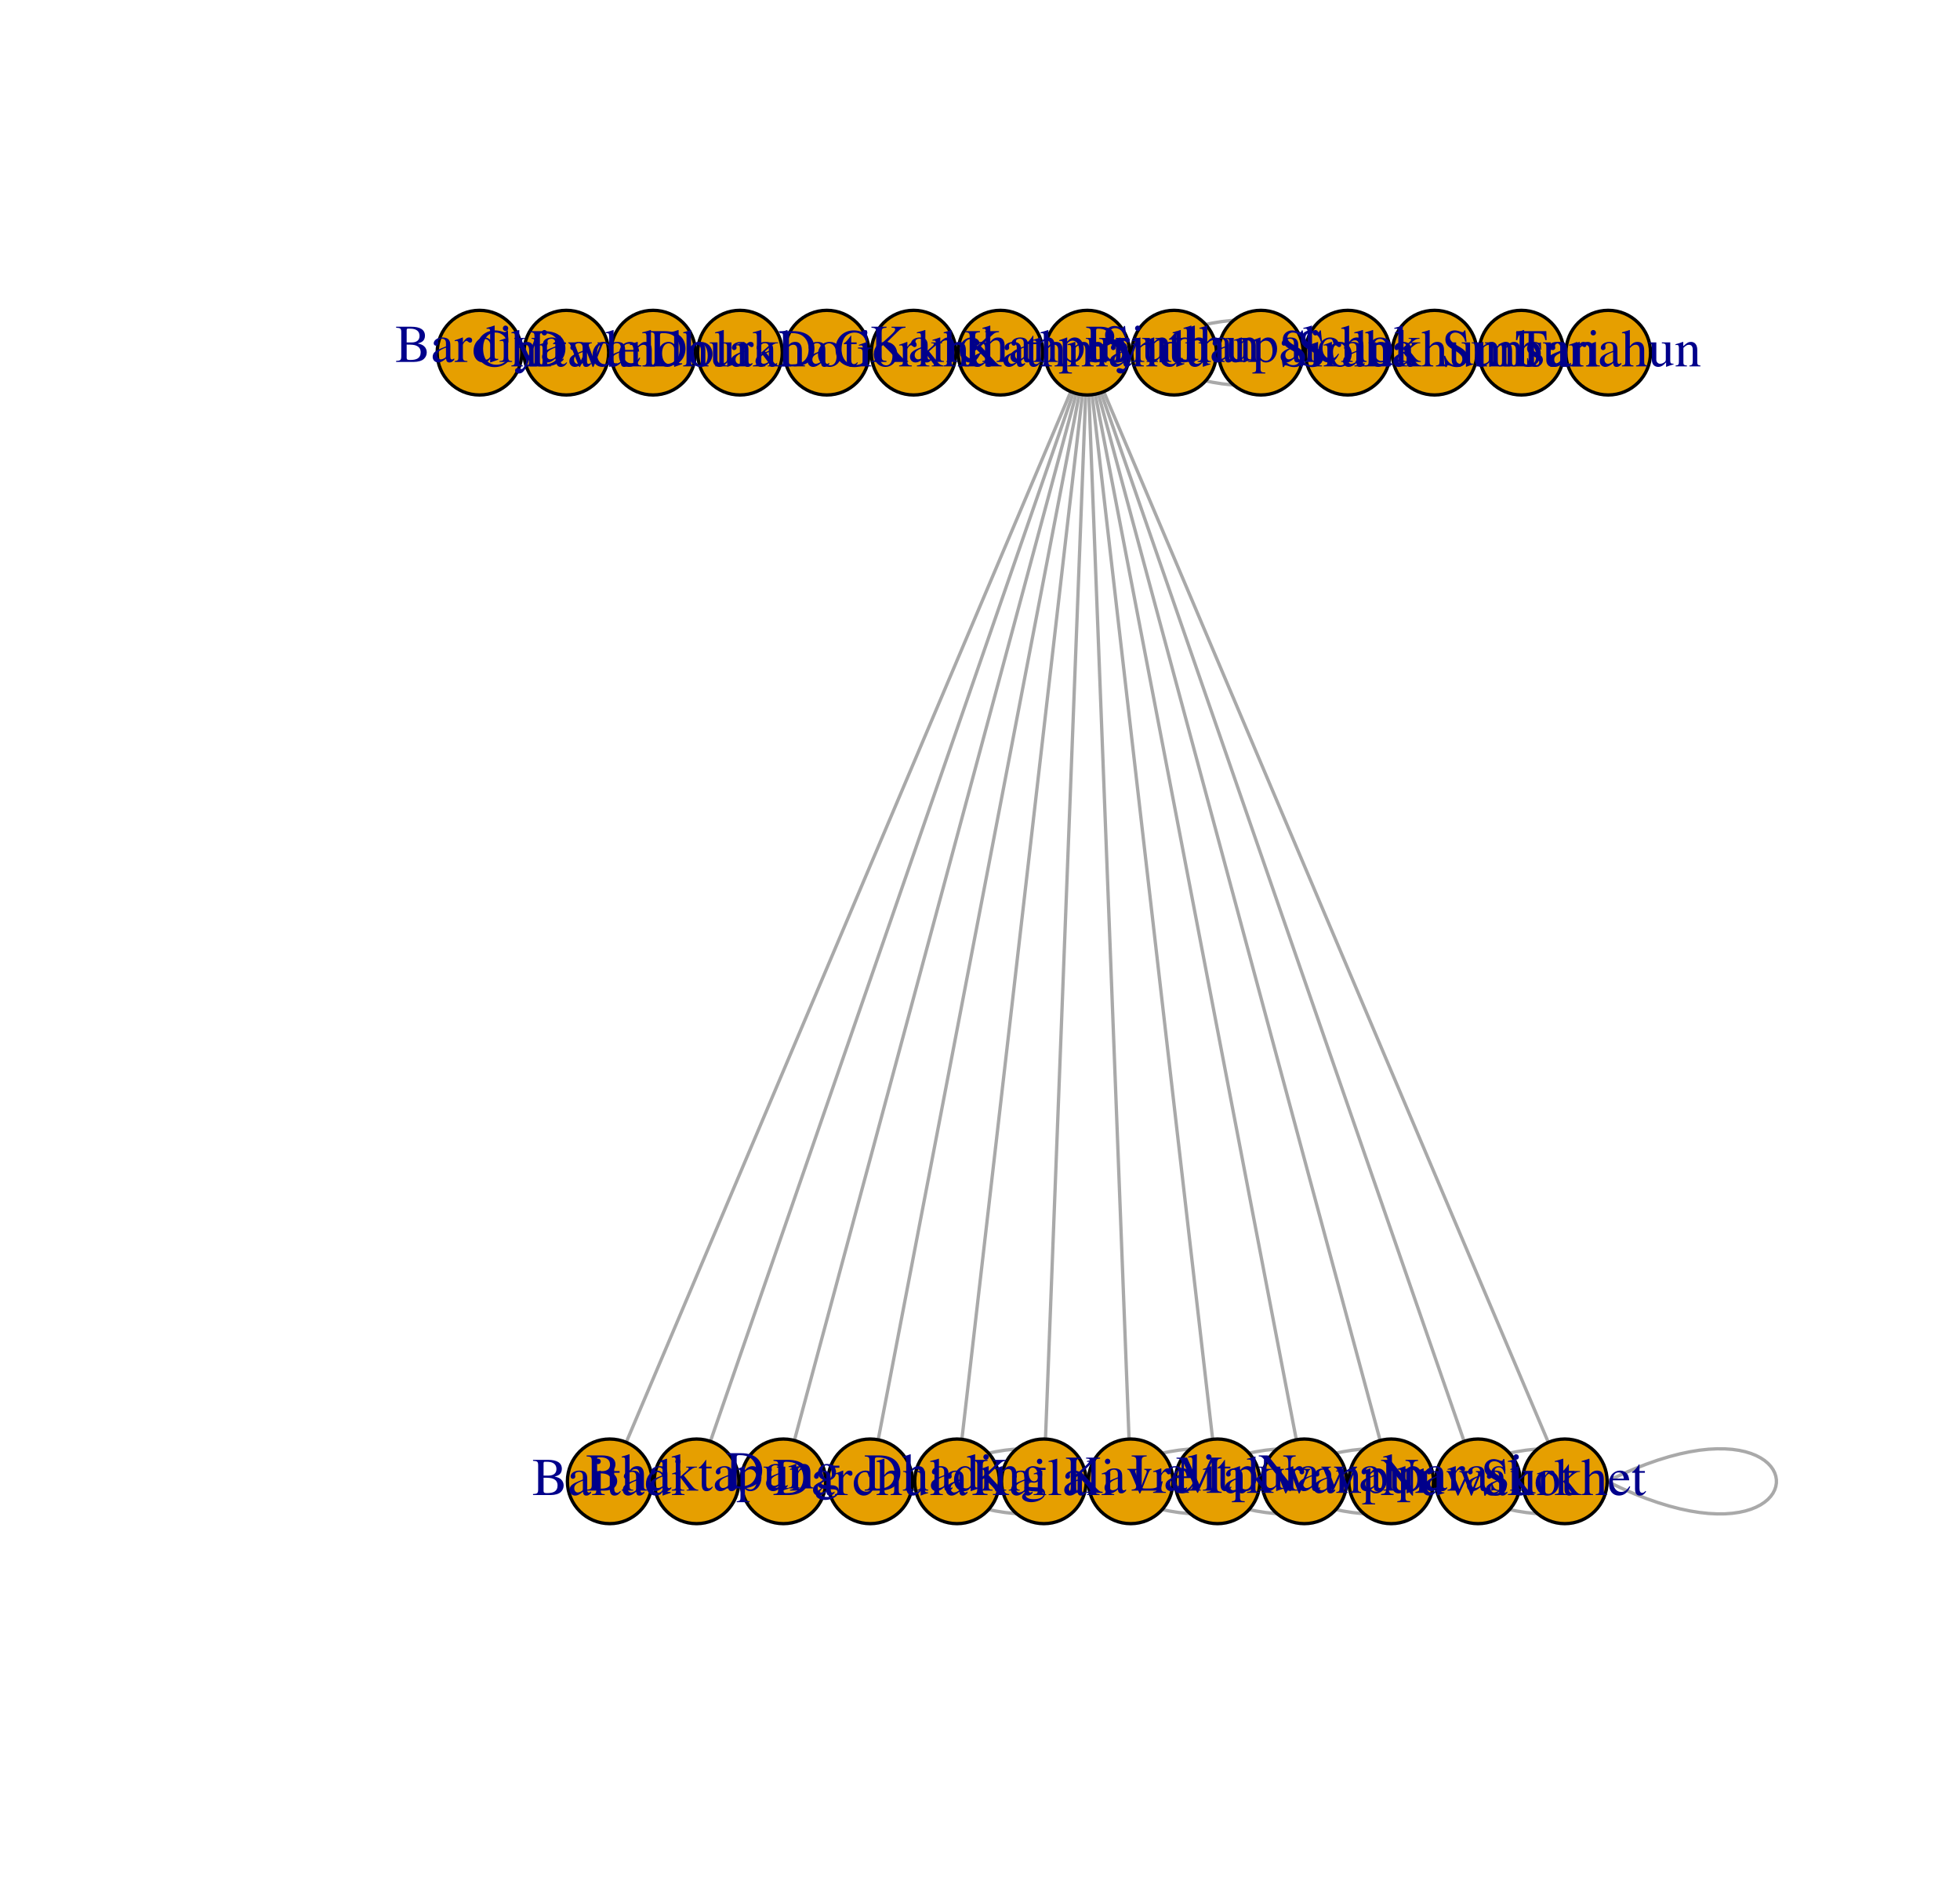 <?xml version="1.0" encoding="UTF-8"?>
<svg xmlns="http://www.w3.org/2000/svg" xmlns:xlink="http://www.w3.org/1999/xlink" width="442pt" height="428pt" viewBox="0 0 442 428" version="1.1">
<defs>
<g>
<symbol overflow="visible" id="glyph0-0">
<path style="stroke:none;" d=""/>
</symbol>
<symbol overflow="visible" id="glyph0-1">
<path style="stroke:none;" d="M 0.203 -7.938 L 0.203 -7.719 C 1.219 -7.656 1.359 -7.531 1.359 -6.641 L 1.359 -1.312 C 1.359 -0.422 1.203 -0.266 0.203 -0.234 L 0.203 0 L 4.219 0 C 5.141 0 6 -0.25 6.438 -0.656 C 6.875 -1.047 7.109 -1.578 7.109 -2.156 C 7.109 -2.688 6.906 -3.172 6.531 -3.516 C 6.172 -3.844 5.844 -3.984 5.062 -4.172 C 5.688 -4.328 5.938 -4.453 6.234 -4.703 C 6.531 -4.969 6.703 -5.406 6.703 -5.906 C 6.703 -7.25 5.641 -7.938 3.562 -7.938 Z M 2.578 -3.906 C 3.75 -3.906 4.297 -3.859 4.734 -3.672 C 5.406 -3.391 5.734 -2.906 5.734 -2.141 C 5.734 -1.5 5.484 -1.031 5 -0.75 C 4.625 -0.547 4.125 -0.438 3.344 -0.438 C 2.75 -0.438 2.578 -0.547 2.578 -0.938 Z M 2.578 -4.391 L 2.578 -7.141 C 2.578 -7.391 2.656 -7.5 2.844 -7.5 L 3.375 -7.5 C 4.75 -7.5 5.484 -6.922 5.484 -5.859 C 5.484 -4.922 4.844 -4.391 3.719 -4.391 Z M 2.578 -4.391 "/>
</symbol>
<symbol overflow="visible" id="glyph0-2">
<path style="stroke:none;" d="M 5.297 -0.797 C 5.094 -0.625 4.953 -0.562 4.781 -0.562 C 4.5 -0.562 4.422 -0.734 4.422 -1.266 L 4.422 -3.594 C 4.422 -4.219 4.359 -4.578 4.172 -4.859 C 3.906 -5.297 3.391 -5.516 2.688 -5.516 C 1.562 -5.516 0.672 -4.938 0.672 -4.172 C 0.672 -3.906 0.906 -3.656 1.188 -3.656 C 1.469 -3.656 1.734 -3.906 1.734 -4.156 C 1.734 -4.219 1.719 -4.266 1.703 -4.359 C 1.688 -4.469 1.672 -4.562 1.672 -4.641 C 1.672 -4.969 2.047 -5.234 2.531 -5.234 C 3.125 -5.234 3.438 -4.891 3.438 -4.234 L 3.438 -3.5 C 1.594 -2.766 1.391 -2.656 0.875 -2.203 C 0.609 -1.969 0.438 -1.562 0.438 -1.156 C 0.438 -0.406 0.969 0.125 1.703 0.125 C 2.234 0.125 2.719 -0.125 3.453 -0.75 C 3.516 -0.125 3.734 0.125 4.219 0.125 C 4.625 0.125 4.891 -0.031 5.297 -0.484 Z M 3.438 -1.469 C 3.438 -1.109 3.391 -1 3.125 -0.859 C 2.844 -0.688 2.516 -0.578 2.25 -0.578 C 1.844 -0.578 1.5 -0.984 1.5 -1.5 L 1.5 -1.547 C 1.5 -2.25 1.984 -2.688 3.438 -3.219 Z M 3.438 -1.469 "/>
</symbol>
<symbol overflow="visible" id="glyph0-3">
<path style="stroke:none;" d="M 2.094 -5.516 L 0.234 -4.859 L 0.234 -4.688 L 0.344 -4.688 C 0.484 -4.719 0.641 -4.734 0.75 -4.734 C 1.031 -4.734 1.141 -4.531 1.141 -4.016 L 1.141 -1.219 C 1.141 -0.359 1.016 -0.234 0.188 -0.188 L 0.188 0 L 3.031 0 L 3.031 -0.188 C 2.25 -0.234 2.141 -0.359 2.141 -1.219 L 2.141 -5.484 Z M 1.531 -8.203 C 1.219 -8.203 0.938 -7.922 0.938 -7.578 C 0.938 -7.25 1.203 -6.969 1.531 -6.969 C 1.891 -6.969 2.156 -7.234 2.156 -7.578 C 2.156 -7.922 1.891 -8.203 1.531 -8.203 Z M 1.531 -8.203 "/>
</symbol>
<symbol overflow="visible" id="glyph0-4">
<path style="stroke:none;" d="M 3.062 -5.406 L 1.844 -5.406 L 1.844 -6.797 C 1.844 -6.906 1.844 -6.953 1.766 -6.953 C 1.688 -6.844 1.609 -6.734 1.531 -6.609 C 1.062 -5.953 0.547 -5.375 0.359 -5.328 C 0.234 -5.25 0.156 -5.156 0.156 -5.094 C 0.156 -5.062 0.172 -5.047 0.203 -5.016 L 0.844 -5.016 L 0.844 -1.406 C 0.844 -0.391 1.203 0.125 1.906 0.125 C 2.5 0.125 2.953 -0.172 3.344 -0.797 L 3.188 -0.922 C 2.938 -0.625 2.734 -0.5 2.469 -0.5 C 2.031 -0.5 1.844 -0.828 1.844 -1.578 L 1.844 -5.016 L 3.062 -5.016 Z M 3.062 -5.406 "/>
</symbol>
<symbol overflow="visible" id="glyph0-5">
<path style="stroke:none;" d="M 4.125 0.125 L 5.891 -0.5 L 5.891 -0.703 C 5.672 -0.688 5.656 -0.688 5.609 -0.688 C 5.188 -0.688 5.094 -0.812 5.094 -1.375 L 5.094 -8.172 L 5.031 -8.203 C 4.453 -7.984 4.031 -7.875 3.266 -7.672 L 3.266 -7.469 C 3.359 -7.484 3.438 -7.484 3.531 -7.484 C 3.969 -7.484 4.078 -7.375 4.078 -6.875 L 4.078 -5 C 3.625 -5.391 3.297 -5.516 2.812 -5.516 C 1.438 -5.516 0.328 -4.156 0.328 -2.453 C 0.328 -0.922 1.219 0.125 2.547 0.125 C 3.219 0.125 3.672 -0.125 4.078 -0.688 L 4.078 0.078 Z M 4.078 -1.219 C 4.078 -1.141 4 -1 3.875 -0.859 C 3.656 -0.625 3.359 -0.5 3.016 -0.5 C 2.016 -0.5 1.359 -1.469 1.359 -2.938 C 1.359 -4.297 1.938 -5.188 2.859 -5.188 C 3.484 -5.188 4.078 -4.625 4.078 -3.984 Z M 4.078 -1.219 "/>
</symbol>
<symbol overflow="visible" id="glyph0-6">
<path style="stroke:none;" d="M 0.078 -4.688 C 0.25 -4.719 0.359 -4.734 0.5 -4.734 C 0.797 -4.734 0.906 -4.531 0.906 -4.016 L 0.906 -1.016 C 0.906 -0.406 0.828 -0.328 0.062 -0.188 L 0.062 0 L 2.938 0 L 2.938 -0.188 C 2.125 -0.219 1.922 -0.391 1.922 -1.078 L 1.922 -3.781 C 1.922 -4.156 2.438 -4.766 2.766 -4.766 C 2.828 -4.766 2.938 -4.703 3.078 -4.578 C 3.266 -4.422 3.391 -4.344 3.547 -4.344 C 3.844 -4.344 4.016 -4.547 4.016 -4.891 C 4.016 -5.281 3.766 -5.516 3.359 -5.516 C 2.859 -5.516 2.516 -5.25 1.922 -4.391 L 1.922 -5.5 L 1.859 -5.516 C 1.219 -5.25 0.797 -5.094 0.078 -4.875 Z M 0.078 -4.688 "/>
</symbol>
<symbol overflow="visible" id="glyph0-7">
<path style="stroke:none;" d="M 5.703 -5.406 L 4.078 -5.406 L 4.078 -5.219 C 4.469 -5.219 4.656 -5.109 4.656 -4.922 C 4.656 -4.875 4.641 -4.797 4.609 -4.719 L 3.438 -1.406 L 2.062 -4.438 C 1.984 -4.609 1.938 -4.766 1.938 -4.891 C 1.938 -5.109 2.125 -5.203 2.641 -5.219 L 2.641 -5.406 L 0.172 -5.406 L 0.172 -5.234 C 0.484 -5.188 0.688 -5.047 0.781 -4.844 L 2.141 -1.891 L 2.188 -1.797 L 2.359 -1.438 C 2.703 -0.844 2.891 -0.406 2.891 -0.234 C 2.891 -0.047 2.609 0.703 2.406 1.062 C 2.25 1.375 1.984 1.609 1.812 1.609 C 1.734 1.609 1.625 1.578 1.516 1.531 C 1.281 1.438 1.078 1.391 0.875 1.391 C 0.594 1.391 0.359 1.625 0.359 1.922 C 0.359 2.312 0.75 2.609 1.25 2.609 C 2.047 2.609 2.625 1.938 3.281 0.219 L 5.125 -4.688 C 5.281 -5.062 5.406 -5.188 5.703 -5.219 Z M 5.703 -5.406 "/>
</symbol>
<symbol overflow="visible" id="glyph0-8">
<path style="stroke:none;" d="M 1.891 -4.109 C 2.391 -4.672 2.75 -4.875 3.219 -4.875 C 3.812 -4.875 4.109 -4.438 4.109 -3.594 L 4.109 -1.219 C 4.109 -0.406 4 -0.25 3.297 -0.188 L 3.297 0 L 5.844 0 L 5.844 -0.188 C 5.203 -0.297 5.125 -0.391 5.125 -1.219 L 5.125 -3.609 C 5.125 -4.875 4.625 -5.516 3.641 -5.516 C 2.938 -5.516 2.438 -5.234 1.891 -4.516 L 1.891 -8.156 L 1.828 -8.203 C 1.422 -8.047 1.109 -7.953 0.438 -7.766 L 0.125 -7.672 L 0.125 -7.469 C 0.172 -7.484 0.203 -7.484 0.266 -7.484 C 0.781 -7.484 0.875 -7.391 0.875 -6.875 L 0.875 -1.219 C 0.875 -0.391 0.797 -0.281 0.109 -0.188 L 0.109 0 L 2.703 0 L 2.703 -0.188 C 2 -0.25 1.891 -0.391 1.891 -1.219 Z M 1.891 -4.109 "/>
</symbol>
<symbol overflow="visible" id="glyph0-9">
<path style="stroke:none;" d="M 0.078 -7.469 C 0.234 -7.484 0.344 -7.5 0.469 -7.5 C 0.859 -7.5 0.984 -7.344 0.984 -6.766 L 0.984 -0.984 C 0.984 -0.359 0.953 -0.328 0.078 -0.188 L 0.078 0 L 2.891 0 L 2.891 -0.188 L 2.656 -0.188 C 2.172 -0.219 1.984 -0.391 1.984 -0.797 L 1.984 -3.016 L 3.672 -0.766 L 3.703 -0.719 C 3.734 -0.688 3.75 -0.641 3.797 -0.609 C 3.891 -0.484 3.922 -0.422 3.922 -0.359 C 3.922 -0.25 3.812 -0.188 3.672 -0.188 L 3.438 -0.188 L 3.438 0 L 6.062 0 L 6.062 -0.188 C 5.531 -0.219 5.156 -0.438 4.656 -1.062 L 2.812 -3.391 L 3.172 -3.703 C 4.016 -4.5 4.766 -5.047 5.109 -5.141 C 5.297 -5.203 5.453 -5.219 5.656 -5.219 L 5.766 -5.219 L 5.766 -5.406 L 3.312 -5.406 L 3.312 -5.234 C 3.781 -5.219 3.906 -5.172 3.906 -5 C 3.906 -4.906 3.797 -4.734 3.641 -4.594 L 1.984 -3.125 L 1.984 -8.172 L 1.938 -8.203 C 1.484 -8.047 1.141 -7.953 0.438 -7.766 L 0.078 -7.672 Z M 0.078 -7.469 "/>
</symbol>
<symbol overflow="visible" id="glyph0-10">
<path style="stroke:none;" d="M 0.109 -4.719 C 0.219 -4.734 0.297 -4.734 0.406 -4.734 C 0.812 -4.734 0.906 -4.609 0.906 -4.047 L 0.906 1.578 C 0.906 2.203 0.766 2.328 0.062 2.406 L 0.062 2.609 L 2.969 2.609 L 2.969 2.391 C 2.062 2.375 1.906 2.25 1.906 1.484 L 1.906 -0.391 C 2.328 0 2.609 0.125 3.125 0.125 C 4.531 0.125 5.641 -1.219 5.641 -2.969 C 5.641 -4.453 4.797 -5.516 3.641 -5.516 C 2.969 -5.516 2.438 -5.219 1.906 -4.578 L 1.906 -5.5 L 1.844 -5.516 C 1.188 -5.266 0.766 -5.109 0.109 -4.906 Z M 1.906 -4.016 C 1.906 -4.375 2.578 -4.797 3.125 -4.797 C 4.016 -4.797 4.609 -3.891 4.609 -2.5 C 4.609 -1.156 4.016 -0.266 3.156 -0.266 C 2.594 -0.266 1.906 -0.703 1.906 -1.062 Z M 1.906 -4.016 "/>
</symbol>
<symbol overflow="visible" id="glyph0-11">
<path style="stroke:none;" d="M 5.75 -0.594 L 5.688 -0.594 C 5.141 -0.594 5 -0.734 5 -1.281 L 5 -5.406 L 3.109 -5.406 L 3.109 -5.203 C 3.859 -5.156 4 -5.047 4 -4.438 L 4 -1.625 C 4 -1.281 3.938 -1.109 3.766 -0.984 C 3.438 -0.719 3.078 -0.578 2.719 -0.578 C 2.25 -0.578 1.859 -0.984 1.859 -1.484 L 1.859 -5.406 L 0.109 -5.406 L 0.109 -5.234 C 0.688 -5.203 0.859 -5.016 0.859 -4.469 L 0.859 -1.438 C 0.859 -0.484 1.422 0.125 2.297 0.125 C 2.75 0.125 3.219 -0.078 3.547 -0.391 L 4.062 -0.906 L 4.062 0.078 L 4.109 0.109 C 4.703 -0.125 5.141 -0.266 5.75 -0.438 Z M 5.75 -0.594 "/>
</symbol>
<symbol overflow="visible" id="glyph0-12">
<path style="stroke:none;" d="M 7.438 -5.406 L 7.328 -8.109 L 7.078 -8.109 C 7.016 -7.859 6.812 -7.719 6.578 -7.719 C 6.469 -7.719 6.281 -7.75 6.109 -7.828 C 5.516 -8.016 4.922 -8.109 4.359 -8.109 C 3.375 -8.109 2.375 -7.734 1.625 -7.078 C 0.797 -6.344 0.344 -5.219 0.344 -3.906 C 0.344 -2.781 0.703 -1.75 1.312 -1.062 C 2.031 -0.281 3.125 0.172 4.312 0.172 C 5.672 0.172 6.859 -0.391 7.594 -1.359 L 7.375 -1.578 C 6.484 -0.719 5.703 -0.359 4.703 -0.359 C 3.953 -0.359 3.281 -0.594 2.766 -1.062 C 2.094 -1.641 1.734 -2.719 1.734 -4.062 C 1.734 -6.234 2.844 -7.625 4.578 -7.625 C 5.266 -7.625 5.891 -7.375 6.375 -6.906 C 6.75 -6.516 6.938 -6.188 7.156 -5.406 Z M 7.438 -5.406 "/>
</symbol>
<symbol overflow="visible" id="glyph0-13">
<path style="stroke:none;" d="M 6.859 -5.406 L 6.859 -5.219 C 7.266 -5.141 7.375 -5.047 7.375 -4.844 C 7.375 -4.672 7.312 -4.375 7.172 -4.062 L 6.094 -1.391 L 5.094 -4.078 C 4.891 -4.625 4.891 -4.625 4.891 -4.781 C 4.891 -5.047 5.016 -5.141 5.578 -5.219 L 5.578 -5.406 L 3.141 -5.406 L 3.141 -5.219 C 3.594 -5.172 3.734 -5.047 3.969 -4.391 C 4.062 -4.156 4.141 -3.938 4.219 -3.719 L 3.125 -1.328 L 1.938 -4.469 C 1.891 -4.578 1.859 -4.703 1.859 -4.828 C 1.859 -5.078 2 -5.172 2.406 -5.219 L 2.406 -5.406 L 0.25 -5.406 L 0.25 -5.219 C 0.531 -5.203 0.625 -5.078 0.891 -4.469 L 2.516 -0.359 C 2.656 0 2.75 0.172 2.812 0.172 C 2.875 0.172 2.969 0.016 3.125 -0.297 L 4.469 -3.188 L 5.562 -0.344 C 5.719 0.094 5.766 0.172 5.844 0.172 C 5.922 0.172 5.984 0.062 6.188 -0.422 L 7.844 -4.578 C 8.047 -5.078 8.094 -5.141 8.328 -5.219 L 8.328 -5.406 Z M 6.859 -5.406 "/>
</symbol>
<symbol overflow="visible" id="glyph0-14">
<path style="stroke:none;" d="M 0.188 -4.781 C 0.266 -4.812 0.391 -4.828 0.516 -4.828 C 0.859 -4.828 0.953 -4.641 0.953 -4.062 L 0.953 -1.078 C 0.953 -0.391 0.828 -0.234 0.219 -0.188 L 0.219 0 L 2.766 0 L 2.766 -0.188 C 2.141 -0.234 1.969 -0.375 1.969 -0.797 L 1.969 -4.172 C 2.547 -4.719 2.812 -4.859 3.203 -4.859 C 3.797 -4.859 4.078 -4.484 4.078 -3.703 L 4.078 -1.188 C 4.078 -0.438 3.922 -0.234 3.328 -0.188 L 3.328 0 L 5.812 0 L 5.812 -0.188 C 5.234 -0.234 5.094 -0.391 5.094 -0.969 L 5.094 -3.719 C 5.094 -4.844 4.562 -5.516 3.672 -5.516 C 3.125 -5.516 2.75 -5.312 1.938 -4.547 L 1.938 -5.5 L 1.844 -5.516 C 1.266 -5.297 0.859 -5.172 0.188 -4.984 Z M 0.188 -4.781 "/>
</symbol>
<symbol overflow="visible" id="glyph0-15">
<path style="stroke:none;" d="M 1.25 -1.312 C 1.25 -0.438 1.109 -0.281 0.188 -0.234 L 0.188 0 L 3.594 0 C 4.984 0 6.25 -0.391 7 -1.062 C 7.781 -1.781 8.219 -2.844 8.219 -4.016 C 8.219 -5.094 7.859 -6.031 7.203 -6.688 C 6.391 -7.516 5.078 -7.938 3.438 -7.938 L 0.188 -7.938 L 0.188 -7.719 C 1.141 -7.625 1.25 -7.531 1.25 -6.641 Z M 2.469 -7.031 C 2.469 -7.406 2.609 -7.5 3.094 -7.5 C 4.125 -7.5 4.906 -7.312 5.484 -6.906 C 6.422 -6.25 6.906 -5.219 6.906 -3.922 C 6.906 -2.516 6.422 -1.5 5.453 -0.938 C 4.844 -0.594 4.141 -0.438 3.094 -0.438 C 2.609 -0.438 2.469 -0.547 2.469 -0.938 Z M 2.469 -7.031 "/>
</symbol>
<symbol overflow="visible" id="glyph0-16">
<path style="stroke:none;" d="M 4.891 -1.969 C 4.312 -1.062 3.797 -0.703 3.031 -0.703 C 2.359 -0.703 1.844 -1.062 1.484 -1.734 C 1.266 -2.203 1.188 -2.594 1.156 -3.328 L 4.859 -3.328 C 4.766 -4.109 4.641 -4.453 4.344 -4.844 C 3.984 -5.266 3.438 -5.516 2.812 -5.516 C 2.203 -5.516 1.641 -5.297 1.188 -4.891 C 0.625 -4.406 0.297 -3.547 0.297 -2.562 C 0.297 -0.906 1.156 0.125 2.547 0.125 C 3.688 0.125 4.578 -0.594 5.094 -1.891 Z M 1.188 -3.703 C 1.312 -4.641 1.734 -5.094 2.453 -5.094 C 3.188 -5.094 3.484 -4.75 3.641 -3.703 Z M 1.188 -3.703 "/>
</symbol>
<symbol overflow="visible" id="glyph0-17">
<path style="stroke:none;" d="M 0.234 -7.469 L 0.297 -7.469 C 0.438 -7.484 0.578 -7.5 0.672 -7.5 C 1.062 -7.5 1.172 -7.328 1.172 -6.766 L 1.172 -1.047 C 1.172 -0.391 1.016 -0.234 0.25 -0.188 L 0.25 0 L 3.078 0 L 3.078 -0.188 C 2.328 -0.234 2.188 -0.344 2.188 -1.016 L 2.188 -8.172 L 2.141 -8.203 C 1.516 -7.984 1.062 -7.875 0.234 -7.672 Z M 0.234 -7.469 "/>
</symbol>
<symbol overflow="visible" id="glyph0-18">
<path style="stroke:none;" d="M 5.641 -4.656 L 5.641 -5.125 L 4.719 -5.125 C 4.469 -5.125 4.297 -5.156 4.062 -5.25 L 3.797 -5.344 C 3.469 -5.453 3.141 -5.516 2.828 -5.516 C 1.719 -5.516 0.828 -4.656 0.828 -3.562 C 0.828 -2.812 1.156 -2.359 1.938 -1.953 C 1.719 -1.734 1.5 -1.531 1.422 -1.469 C 1.031 -1.125 0.875 -0.891 0.875 -0.641 C 0.875 -0.391 1.016 -0.25 1.516 -0.016 C 0.656 0.609 0.344 1.016 0.344 1.453 C 0.344 2.094 1.266 2.609 2.406 2.609 C 3.312 2.609 4.25 2.297 4.875 1.797 C 5.328 1.422 5.531 1.047 5.531 0.594 C 5.531 -0.156 4.969 -0.656 4.078 -0.703 L 2.531 -0.766 C 1.891 -0.797 1.594 -0.906 1.594 -1.094 C 1.594 -1.328 1.984 -1.75 2.312 -1.844 C 2.422 -1.844 2.516 -1.828 2.547 -1.828 C 2.766 -1.797 2.922 -1.781 3 -1.781 C 3.438 -1.781 3.922 -1.969 4.297 -2.297 C 4.688 -2.625 4.875 -3.047 4.875 -3.641 C 4.875 -4 4.812 -4.266 4.641 -4.656 Z M 1.766 0.031 C 2.156 0.109 3.125 0.188 3.703 0.188 C 4.797 0.188 5.203 0.344 5.203 0.766 C 5.203 1.469 4.281 1.938 2.922 1.938 C 1.875 1.938 1.172 1.578 1.172 1.062 C 1.172 0.781 1.266 0.625 1.766 0.031 Z M 1.828 -4.062 C 1.828 -4.766 2.156 -5.188 2.719 -5.188 C 3.078 -5.188 3.391 -4.984 3.594 -4.625 C 3.797 -4.203 3.953 -3.641 3.953 -3.188 C 3.953 -2.516 3.594 -2.094 3.047 -2.094 C 2.328 -2.094 1.828 -2.875 1.828 -4.016 Z M 1.828 -4.062 "/>
</symbol>
<symbol overflow="visible" id="glyph0-19">
<path style="stroke:none;" d="M 4.781 -1.875 C 4.203 -1.031 3.766 -0.75 3.078 -0.75 C 1.984 -0.75 1.219 -1.703 1.219 -3.078 C 1.219 -4.312 1.891 -5.172 2.859 -5.172 C 3.281 -5.172 3.438 -5.047 3.562 -4.594 L 3.641 -4.328 C 3.734 -4 3.953 -3.781 4.203 -3.781 C 4.516 -3.781 4.781 -4.016 4.781 -4.281 C 4.781 -4.953 3.938 -5.516 2.922 -5.516 C 2.344 -5.516 1.734 -5.281 1.234 -4.844 C 0.641 -4.312 0.297 -3.5 0.297 -2.562 C 0.297 -1 1.25 0.125 2.578 0.125 C 3.125 0.125 3.594 -0.078 4.031 -0.438 C 4.359 -0.734 4.578 -1.062 4.938 -1.766 Z M 4.781 -1.875 "/>
</symbol>
<symbol overflow="visible" id="glyph0-20">
<path style="stroke:none;" d="M 3 -5.516 C 1.438 -5.516 0.344 -4.375 0.344 -2.719 C 0.344 -1.094 1.469 0.125 2.969 0.125 C 4.484 0.125 5.641 -1.156 5.641 -2.812 C 5.641 -4.375 4.531 -5.516 3 -5.516 Z M 2.844 -5.188 C 3.859 -5.188 4.562 -4.031 4.562 -2.391 C 4.562 -1.031 4.016 -0.219 3.125 -0.219 C 2.656 -0.219 2.203 -0.5 1.953 -0.984 C 1.625 -1.609 1.422 -2.453 1.422 -3.297 C 1.422 -4.438 1.984 -5.188 2.844 -5.188 Z M 2.844 -5.188 "/>
</symbol>
<symbol overflow="visible" id="glyph0-21">
<path style="stroke:none;" d="M 8.516 -4.25 L 5.453 -4.25 L 5.453 -4.031 C 5.969 -4 6.109 -3.953 6.25 -3.859 C 6.438 -3.75 6.5 -3.484 6.5 -2.969 L 6.5 -1.016 C 6.5 -0.641 5.766 -0.312 4.906 -0.312 C 2.953 -0.312 1.75 -1.688 1.75 -3.906 C 1.75 -5.047 2.094 -6.125 2.609 -6.719 C 3.141 -7.312 3.891 -7.625 4.703 -7.625 C 5.375 -7.625 5.969 -7.406 6.438 -6.969 C 6.797 -6.641 6.984 -6.312 7.281 -5.578 L 7.562 -5.578 L 7.469 -8.109 L 7.203 -8.109 C 7.125 -7.891 6.906 -7.719 6.656 -7.719 C 6.547 -7.719 6.344 -7.75 6.125 -7.844 C 5.594 -8.016 5.047 -8.109 4.5 -8.109 C 2.094 -8.109 0.391 -6.344 0.391 -3.906 C 0.391 -2.719 0.703 -1.828 1.375 -1.109 C 2.188 -0.281 3.344 0.172 4.656 0.172 C 5.688 0.172 7.188 -0.25 7.672 -0.672 L 7.672 -3.109 C 7.672 -3.812 7.812 -3.969 8.516 -4.031 Z M 8.516 -4.25 "/>
</symbol>
<symbol overflow="visible" id="glyph0-22">
<path style="stroke:none;" d="M 4.953 -7.719 C 5.094 -7.703 5.219 -7.703 5.266 -7.703 C 5.625 -7.688 5.766 -7.578 5.766 -7.344 C 5.766 -7.078 5.5 -6.719 4.844 -6.109 L 2.719 -4.172 L 2.719 -6.641 C 2.719 -7.516 2.844 -7.641 3.812 -7.719 L 3.812 -7.938 L 0.406 -7.938 L 0.406 -7.719 C 1.344 -7.641 1.484 -7.484 1.484 -6.641 L 1.484 -1.438 C 1.484 -0.438 1.359 -0.281 0.406 -0.234 L 0.406 0 L 3.797 0 L 3.797 -0.234 C 2.859 -0.281 2.719 -0.438 2.719 -1.312 L 2.719 -3.547 L 3.031 -3.797 L 4.297 -2.547 C 5.203 -1.641 5.859 -0.797 5.859 -0.5 C 5.859 -0.344 5.688 -0.25 5.359 -0.234 C 5.297 -0.234 5.156 -0.234 5.016 -0.234 L 5.016 0 L 8.672 0 L 8.672 -0.234 C 8.047 -0.234 7.891 -0.359 6.797 -1.531 L 4 -4.531 L 6.281 -6.781 C 7.094 -7.562 7.281 -7.656 8.094 -7.719 L 8.094 -7.938 L 4.953 -7.938 Z M 4.953 -7.719 "/>
</symbol>
<symbol overflow="visible" id="glyph0-23">
<path style="stroke:none;" d="M 0.234 -4.781 C 0.391 -4.812 0.484 -4.828 0.609 -4.828 C 0.922 -4.828 1.031 -4.625 1.031 -4.062 L 1.031 -1.016 C 1.031 -0.375 0.859 -0.188 0.188 -0.188 L 0.188 0 L 2.859 0 L 2.859 -0.188 C 2.219 -0.203 2.047 -0.344 2.047 -0.797 L 2.047 -4.188 C 2.047 -4.219 2.141 -4.328 2.219 -4.422 C 2.516 -4.688 3.031 -4.891 3.453 -4.891 C 3.984 -4.891 4.25 -4.469 4.25 -3.641 L 4.25 -1.031 C 4.25 -0.359 4.109 -0.234 3.438 -0.188 L 3.438 0 L 6.125 0 L 6.125 -0.188 C 5.438 -0.188 5.25 -0.391 5.25 -1.141 L 5.25 -4.156 C 5.609 -4.688 6.016 -4.891 6.562 -4.891 C 7.25 -4.891 7.469 -4.578 7.469 -3.578 L 7.469 -1.047 C 7.469 -0.359 7.375 -0.266 6.672 -0.188 L 6.672 0 L 9.297 0 L 9.297 -0.188 L 8.984 -0.203 C 8.625 -0.234 8.469 -0.438 8.469 -0.906 L 8.469 -3.391 C 8.469 -4.797 8 -5.516 7.078 -5.516 C 6.391 -5.516 5.766 -5.203 5.125 -4.516 C 4.906 -5.203 4.5 -5.516 3.859 -5.516 C 3.328 -5.516 2.984 -5.359 1.984 -4.594 L 1.984 -5.5 L 1.906 -5.516 C 1.297 -5.297 0.891 -5.156 0.234 -4.984 Z M 0.234 -4.781 "/>
</symbol>
<symbol overflow="visible" id="glyph0-24">
<path style="stroke:none;" d="M 5.719 -5.406 L 4.062 -5.406 L 4.062 -5.219 C 4.438 -5.188 4.625 -5.062 4.625 -4.844 C 4.625 -4.719 4.594 -4.594 4.547 -4.469 L 3.359 -1.375 L 2.141 -4.438 C 2.062 -4.609 2.031 -4.781 2.031 -4.891 C 2.031 -5.094 2.156 -5.188 2.578 -5.219 L 2.578 -5.406 L 0.234 -5.406 L 0.234 -5.219 C 0.688 -5.203 0.766 -5.078 1.312 -3.844 L 2.766 -0.391 C 2.781 -0.328 2.812 -0.234 2.859 -0.141 C 2.922 0.078 3 0.172 3.078 0.172 C 3.141 0.172 3.234 0.016 3.406 -0.438 L 4.938 -4.281 C 5.297 -5.094 5.359 -5.188 5.719 -5.219 Z M 5.719 -5.406 "/>
</symbol>
<symbol overflow="visible" id="glyph0-25">
<path style="stroke:none;" d="M 6.875 -2.094 C 6.672 -1.625 6.5 -1.359 6.328 -1.156 C 5.906 -0.688 5.25 -0.469 4.25 -0.469 L 3.438 -0.469 C 2.562 -0.469 2.406 -0.547 2.406 -0.953 L 2.406 -6.641 C 2.406 -7.484 2.578 -7.656 3.531 -7.719 L 3.531 -7.938 L 0.141 -7.938 L 0.141 -7.719 C 1.031 -7.641 1.188 -7.469 1.188 -6.641 L 1.188 -1.312 C 1.188 -0.469 1.016 -0.281 0.141 -0.234 L 0.141 0 L 6.594 0 L 7.172 -2.094 Z M 6.875 -2.094 "/>
</symbol>
<symbol overflow="visible" id="glyph0-26">
<path style="stroke:none;" d="M 8.094 -6.875 L 8.094 -1.438 C 8.094 -0.438 7.938 -0.281 7 -0.234 L 7 0 L 10.359 0 L 10.359 -0.234 C 9.484 -0.281 9.312 -0.453 9.312 -1.312 L 9.312 -6.641 C 9.312 -7.484 9.469 -7.641 10.359 -7.719 L 10.359 -7.938 L 7.969 -7.938 L 5.312 -1.891 L 2.547 -7.938 L 0.172 -7.938 L 0.172 -7.719 C 1.156 -7.656 1.312 -7.516 1.312 -6.641 L 1.312 -1.766 C 1.312 -0.531 1.141 -0.297 0.141 -0.234 L 0.141 0 L 2.969 0 L 2.969 -0.234 C 2.047 -0.281 1.844 -0.547 1.844 -1.766 L 1.844 -6.594 L 4.844 0 L 5.016 0 Z M 8.094 -6.875 "/>
</symbol>
<symbol overflow="visible" id="glyph0-27">
<path style="stroke:none;" d="M 7.344 0.125 L 7.344 -6.188 C 7.344 -6.906 7.469 -7.344 7.688 -7.5 C 7.859 -7.625 8.031 -7.672 8.484 -7.719 L 8.484 -7.938 L 5.656 -7.938 L 5.656 -7.719 C 6.125 -7.688 6.281 -7.625 6.469 -7.531 C 6.703 -7.359 6.812 -6.922 6.812 -6.188 L 6.812 -2.141 L 2.203 -7.938 L 0.141 -7.938 L 0.141 -7.719 C 0.656 -7.719 0.828 -7.625 1.312 -7.062 L 1.312 -1.766 C 1.312 -0.531 1.141 -0.297 0.141 -0.234 L 0.141 0 L 2.969 0 L 2.969 -0.234 C 2.047 -0.281 1.844 -0.547 1.844 -1.766 L 1.844 -6.469 L 7.141 0.125 Z M 7.344 0.125 "/>
</symbol>
<symbol overflow="visible" id="glyph0-28">
<path style="stroke:none;" d="M 3.781 -3.766 L 3.734 -5.406 L 3.594 -5.406 L 3.578 -5.375 C 3.469 -5.297 3.453 -5.281 3.406 -5.281 C 3.344 -5.281 3.219 -5.297 3.078 -5.359 C 2.812 -5.453 2.562 -5.516 2.25 -5.516 C 1.297 -5.516 0.609 -4.891 0.609 -4.031 C 0.609 -3.359 1 -2.875 2.016 -2.297 L 2.719 -1.906 C 3.125 -1.672 3.344 -1.375 3.344 -1.016 C 3.344 -0.484 2.953 -0.141 2.344 -0.141 C 1.938 -0.141 1.562 -0.297 1.328 -0.562 C 1.078 -0.859 0.969 -1.141 0.812 -1.828 L 0.625 -1.828 L 0.625 0.047 L 0.781 0.047 C 0.859 -0.078 0.906 -0.094 1.062 -0.094 C 1.156 -0.094 1.328 -0.078 1.609 0 C 1.938 0.078 2.266 0.125 2.484 0.125 C 3.406 0.125 4.172 -0.578 4.172 -1.422 C 4.172 -2.016 3.891 -2.406 3.172 -2.844 L 1.875 -3.609 C 1.531 -3.797 1.359 -4.109 1.359 -4.422 C 1.359 -4.906 1.734 -5.25 2.281 -5.25 C 2.969 -5.25 3.328 -4.844 3.594 -3.766 Z M 3.781 -3.766 "/>
</symbol>
<symbol overflow="visible" id="glyph0-29">
<path style="stroke:none;" d="M 2.422 -3.484 C 2.734 -3.469 2.938 -3.453 3.25 -3.453 C 4.188 -3.453 4.844 -3.578 5.359 -3.859 C 6.078 -4.25 6.5 -4.984 6.5 -5.766 C 6.5 -6.281 6.344 -6.734 6.016 -7.078 C 5.531 -7.609 4.484 -7.938 3.359 -7.938 L 0.188 -7.938 L 0.188 -7.719 C 1.078 -7.625 1.203 -7.5 1.203 -6.641 L 1.203 -1.438 C 1.203 -0.438 1.109 -0.312 0.188 -0.234 L 0.188 0 L 3.547 0 L 3.547 -0.234 C 2.609 -0.266 2.422 -0.438 2.422 -1.312 Z M 2.422 -7.094 C 2.422 -7.422 2.516 -7.5 2.828 -7.5 C 4.453 -7.5 5.203 -6.938 5.203 -5.703 C 5.203 -4.531 4.484 -3.938 3.109 -3.938 C 2.875 -3.938 2.703 -3.953 2.422 -3.969 Z M 2.422 -7.094 "/>
</symbol>
<symbol overflow="visible" id="glyph0-30">
<path style="stroke:none;" d="M 5.359 -8.109 L 5.109 -8.109 C 5.062 -7.844 4.938 -7.703 4.734 -7.703 C 4.609 -7.703 4.406 -7.75 4.203 -7.844 C 3.75 -8.016 3.312 -8.109 2.922 -8.109 C 2.406 -8.109 1.891 -7.906 1.484 -7.562 C 1.062 -7.188 0.859 -6.688 0.859 -6.062 C 0.859 -5.094 1.375 -4.422 2.719 -3.719 C 3.594 -3.266 4.219 -2.766 4.516 -2.312 C 4.625 -2.156 4.688 -1.906 4.688 -1.625 C 4.688 -0.812 4.078 -0.266 3.203 -0.266 C 2.141 -0.266 1.375 -0.922 0.781 -2.391 L 0.5 -2.391 L 0.859 0.156 L 1.125 0.156 C 1.141 -0.078 1.281 -0.234 1.469 -0.234 C 1.594 -0.234 1.797 -0.188 2.031 -0.109 C 2.484 0.078 2.969 0.172 3.438 0.172 C 4.828 0.172 5.891 -0.781 5.891 -2.016 C 5.891 -3 5.234 -3.781 3.641 -4.625 C 2.391 -5.328 1.891 -5.859 1.891 -6.5 C 1.891 -7.156 2.391 -7.625 3.125 -7.625 C 3.672 -7.625 4.172 -7.391 4.594 -6.953 C 4.969 -6.578 5.141 -6.266 5.328 -5.562 L 5.625 -5.562 Z M 5.359 -8.109 "/>
</symbol>
<symbol overflow="visible" id="glyph0-31">
<path style="stroke:none;" d="M 1.844 -8.172 L 1.781 -8.203 C 1.266 -8.016 0.953 -7.922 0.391 -7.766 L 0.031 -7.672 L 0.031 -7.469 C 0.109 -7.484 0.156 -7.484 0.234 -7.484 C 0.719 -7.484 0.828 -7.375 0.828 -6.875 L 0.828 -0.641 C 0.828 -0.281 1.844 0.125 2.812 0.125 C 4.391 0.125 5.609 -1.203 5.609 -2.922 C 5.609 -4.391 4.703 -5.516 3.5 -5.516 C 2.766 -5.516 2.078 -5.094 1.844 -4.5 Z M 1.844 -3.859 C 1.844 -4.328 2.406 -4.766 3.031 -4.766 C 3.953 -4.766 4.562 -3.828 4.562 -2.359 C 4.562 -1.031 3.984 -0.266 3 -0.266 C 2.375 -0.266 1.844 -0.547 1.844 -0.844 Z M 1.844 -3.859 "/>
</symbol>
<symbol overflow="visible" id="glyph0-32">
<path style="stroke:none;" d="M 3.047 -7.438 L 3.047 -1.438 C 3.047 -0.422 2.922 -0.281 1.922 -0.234 L 1.922 0 L 5.422 0 L 5.422 -0.234 C 4.438 -0.281 4.266 -0.438 4.266 -1.312 L 4.266 -7.438 L 4.922 -7.438 C 6.281 -7.438 6.547 -7.219 6.828 -5.906 L 7.109 -5.906 L 7.047 -7.938 L 0.281 -7.938 L 0.203 -5.906 L 0.484 -5.906 C 0.781 -7.219 1.062 -7.438 2.406 -7.438 Z M 3.047 -7.438 "/>
</symbol>
</g>
</defs>
<g id="surface24760">
<rect x="0" y="0" width="442" height="428" style="fill:rgb(100%,100%,100%);fill-opacity:1;stroke:none;"/>
<path style="fill:none;stroke-width:0.75;stroke-linecap:round;stroke-linejoin:round;stroke:rgb(66.275%,66.275%,66.275%);stroke-opacity:1;stroke-miterlimit:10;" d="M 205.785 334.07 L 208.84 332.605 L 211.766 331.324 L 214.562 330.219 L 217.234 329.281 L 219.777 328.5 L 222.195 327.875 L 224.484 327.391 L 226.648 327.043 L 228.684 326.824 L 230.594 326.73 L 232.375 326.746 L 234.027 326.863 L 235.555 327.082 L 236.953 327.391 L 238.227 327.781 L 239.371 328.242 L 240.387 328.773 L 241.277 329.359 L 242.043 330 L 242.68 330.68 L 243.188 331.398 L 243.57 332.141 L 243.824 332.906 L 243.949 333.68 L 243.949 334.461 L 243.824 335.234 L 243.57 335.996 L 243.188 336.742 L 242.68 337.457 L 242.043 338.141 L 241.277 338.777 L 240.387 339.367 L 239.371 339.895 L 238.227 340.359 L 236.953 340.75 L 235.555 341.055 L 234.027 341.273 L 232.375 341.395 L 230.594 341.41 L 228.684 341.312 L 226.648 341.094 L 224.484 340.75 L 222.195 340.266 L 219.777 339.637 L 217.234 338.859 L 214.562 337.922 L 211.766 336.816 L 208.84 335.535 L 205.785 334.07 "/>
<path style="fill:none;stroke-width:0.75;stroke-linecap:round;stroke-linejoin:round;stroke:rgb(66.275%,66.275%,66.275%);stroke-opacity:1;stroke-miterlimit:10;" d="M 244.945 334.07 L 248 332.605 L 250.926 331.324 L 253.723 330.219 L 256.395 329.281 L 258.938 328.5 L 261.355 327.875 L 263.645 327.391 L 265.809 327.043 L 267.844 326.824 L 269.754 326.73 L 271.535 326.746 L 273.188 326.863 L 274.715 327.082 L 276.113 327.391 L 277.387 327.781 L 278.531 328.242 L 279.547 328.773 L 280.438 329.359 L 281.203 330 L 281.84 330.68 L 282.348 331.398 L 282.73 332.141 L 282.984 332.906 L 283.109 333.68 L 283.109 334.461 L 282.984 335.234 L 282.73 335.996 L 282.348 336.742 L 281.84 337.457 L 281.203 338.141 L 280.438 338.777 L 279.547 339.367 L 278.531 339.895 L 277.387 340.359 L 276.113 340.75 L 274.715 341.055 L 273.188 341.273 L 271.535 341.395 L 269.754 341.41 L 267.844 341.312 L 265.809 341.094 L 263.645 340.75 L 261.355 340.266 L 258.938 339.637 L 256.395 338.859 L 253.723 337.922 L 250.926 336.816 L 248 335.535 L 244.945 334.07 "/>
<path style="fill:none;stroke-width:0.75;stroke-linecap:round;stroke-linejoin:round;stroke:rgb(66.275%,66.275%,66.275%);stroke-opacity:1;stroke-miterlimit:10;" d="M 254.734 79.531 L 257.789 78.066 L 260.715 76.785 L 263.512 75.68 L 266.184 74.742 L 268.73 73.961 L 271.145 73.336 L 273.438 72.852 L 275.598 72.504 L 277.633 72.285 L 279.543 72.191 L 281.324 72.203 L 282.977 72.324 L 284.504 72.543 L 285.902 72.852 L 287.176 73.242 L 288.32 73.703 L 289.34 74.234 L 290.23 74.82 L 290.992 75.461 L 291.629 76.141 L 292.137 76.859 L 292.52 77.602 L 292.773 78.367 L 292.898 79.141 L 292.898 79.918 L 292.773 80.695 L 292.52 81.457 L 292.137 82.203 L 291.629 82.918 L 290.992 83.602 L 290.23 84.238 L 289.34 84.828 L 288.32 85.355 L 287.176 85.82 L 285.902 86.211 L 284.504 86.516 L 282.977 86.734 L 281.324 86.855 L 279.543 86.871 L 277.633 86.773 L 275.598 86.555 L 273.438 86.211 L 271.145 85.727 L 268.73 85.098 L 266.184 84.32 L 263.512 83.383 L 260.715 82.277 L 257.789 80.996 L 254.734 79.531 "/>
<path style="fill:none;stroke-width:0.75;stroke-linecap:round;stroke-linejoin:round;stroke:rgb(66.275%,66.275%,66.275%);stroke-opacity:1;stroke-miterlimit:10;" d="M 264.523 334.07 L 267.578 332.605 L 270.504 331.324 L 273.305 330.219 L 275.977 329.281 L 278.52 328.5 L 280.938 327.875 L 283.227 327.391 L 285.391 327.043 L 287.426 326.824 L 289.332 326.73 L 291.113 326.746 L 292.766 326.863 L 294.293 327.082 L 295.691 327.391 L 296.965 327.781 L 298.109 328.242 L 299.129 328.773 L 300.02 329.359 L 300.781 330 L 301.418 330.68 L 301.926 331.398 L 302.309 332.141 L 302.562 332.906 L 302.691 333.68 L 302.691 334.461 L 302.562 335.234 L 302.309 335.996 L 301.926 336.742 L 301.418 337.457 L 300.781 338.141 L 300.02 338.777 L 299.129 339.367 L 298.109 339.895 L 296.965 340.359 L 295.691 340.75 L 294.293 341.055 L 292.766 341.273 L 291.113 341.395 L 289.332 341.41 L 287.426 341.312 L 285.391 341.094 L 283.227 340.75 L 280.938 340.266 L 278.52 339.637 L 275.977 338.859 L 273.305 337.922 L 270.504 336.816 L 267.578 335.535 L 264.523 334.07 "/>
<path style="fill:none;stroke-width:0.75;stroke-linecap:round;stroke-linejoin:round;stroke:rgb(66.275%,66.275%,66.275%);stroke-opacity:1;stroke-miterlimit:10;" d="M 284.105 334.07 L 287.16 332.605 L 290.086 331.324 L 292.883 330.219 L 295.555 329.281 L 298.098 328.5 L 300.516 327.875 L 302.805 327.391 L 304.969 327.043 L 307.004 326.824 L 308.914 326.73 L 310.695 326.746 L 312.348 326.863 L 313.875 327.082 L 315.273 327.391 L 316.547 327.781 L 317.691 328.242 L 318.707 328.773 L 319.598 329.359 L 320.363 330 L 320.996 330.68 L 321.508 331.398 L 321.887 332.141 L 322.145 332.906 L 322.27 333.68 L 322.27 334.461 L 322.145 335.234 L 321.887 335.996 L 321.508 336.742 L 320.996 337.457 L 320.363 338.141 L 319.598 338.777 L 318.707 339.367 L 317.691 339.895 L 316.547 340.359 L 315.273 340.75 L 313.875 341.055 L 312.348 341.273 L 310.695 341.395 L 308.914 341.41 L 307.004 341.312 L 304.969 341.094 L 302.805 340.75 L 300.516 340.266 L 298.098 339.637 L 295.555 338.859 L 292.883 337.922 L 290.086 336.816 L 287.16 335.535 L 284.105 334.07 "/>
<path style="fill:none;stroke-width:0.75;stroke-linecap:round;stroke-linejoin:round;stroke:rgb(66.275%,66.275%,66.275%);stroke-opacity:1;stroke-miterlimit:10;" d="M 323.266 334.07 L 326.316 332.605 L 329.246 331.324 L 332.043 330.219 L 334.715 329.281 L 337.258 328.5 L 339.676 327.875 L 341.965 327.391 L 344.129 327.043 L 346.164 326.824 L 348.07 326.73 L 349.852 326.746 L 351.508 326.863 L 353.035 327.082 L 354.434 327.391 L 355.707 327.781 L 356.852 328.242 L 357.867 328.773 L 358.758 329.359 L 359.523 330 L 360.156 330.68 L 360.668 331.398 L 361.047 332.141 L 361.301 332.906 L 361.43 333.68 L 361.43 334.461 L 361.301 335.234 L 361.047 335.996 L 360.668 336.742 L 360.156 337.457 L 359.523 338.141 L 358.758 338.777 L 357.867 339.367 L 356.852 339.895 L 355.707 340.359 L 354.434 340.75 L 353.035 341.055 L 351.508 341.273 L 349.852 341.395 L 348.07 341.41 L 346.164 341.312 L 344.129 341.094 L 341.965 340.75 L 339.676 340.266 L 337.258 339.637 L 334.715 338.859 L 332.043 337.922 L 329.246 336.816 L 326.316 335.535 L 323.266 334.07 "/>
<path style="fill:none;stroke-width:0.75;stroke-linecap:round;stroke-linejoin:round;stroke:rgb(66.275%,66.275%,66.275%);stroke-opacity:1;stroke-miterlimit:10;" d="M 362.426 334.07 L 365.477 332.605 L 368.402 331.324 L 371.203 330.219 L 373.875 329.281 L 376.418 328.5 L 378.836 327.875 L 381.125 327.391 L 383.289 327.043 L 385.324 326.824 L 387.23 326.73 L 389.012 326.746 L 390.668 326.863 L 392.195 327.082 L 393.594 327.391 L 394.863 327.781 L 396.012 328.242 L 397.027 328.773 L 397.918 329.359 L 398.68 330 L 399.316 330.68 L 399.828 331.398 L 400.207 332.141 L 400.461 332.906 L 400.59 333.68 L 400.59 334.461 L 400.461 335.234 L 400.207 335.996 L 399.828 336.742 L 399.316 337.457 L 398.68 338.141 L 397.918 338.777 L 397.027 339.367 L 396.012 339.895 L 394.863 340.359 L 393.594 340.75 L 392.195 341.055 L 390.668 341.273 L 389.012 341.395 L 387.23 341.41 L 385.324 341.312 L 383.289 341.094 L 381.125 340.75 L 378.836 340.266 L 376.418 339.637 L 373.875 338.859 L 371.203 337.922 L 368.402 336.816 L 365.477 335.535 L 362.426 334.07 "/>
<path style="fill:none;stroke-width:0.75;stroke-linecap:round;stroke-linejoin:round;stroke:rgb(66.275%,66.275%,66.275%);stroke-opacity:1;stroke-miterlimit:10;" d="M 141.219 325.277 L 241.473 88.32 "/>
<path style="fill:none;stroke-width:0.75;stroke-linecap:round;stroke-linejoin:round;stroke:rgb(66.275%,66.275%,66.275%);stroke-opacity:1;stroke-miterlimit:10;" d="M 166.625 334.07 L 225.855 334.07 "/>
<path style="fill:none;stroke-width:0.75;stroke-linecap:round;stroke-linejoin:round;stroke:rgb(66.275%,66.275%,66.275%);stroke-opacity:1;stroke-miterlimit:10;" d="M 160.203 325.051 L 242.066 88.551 "/>
<path style="fill:none;stroke-width:0.75;stroke-linecap:round;stroke-linejoin:round;stroke:rgb(66.275%,66.275%,66.275%);stroke-opacity:1;stroke-miterlimit:10;" d="M 186.207 334.07 L 225.855 334.07 "/>
<path style="fill:none;stroke-width:0.75;stroke-linecap:round;stroke-linejoin:round;stroke:rgb(66.275%,66.275%,66.275%);stroke-opacity:1;stroke-miterlimit:10;" d="M 179.141 324.852 L 242.707 88.746 "/>
<path style="fill:none;stroke-width:0.75;stroke-linecap:round;stroke-linejoin:round;stroke:rgb(66.275%,66.275%,66.275%);stroke-opacity:1;stroke-miterlimit:10;" d="M 198.043 324.695 L 243.387 88.902 "/>
<path style="fill:none;stroke-width:0.75;stroke-linecap:round;stroke-linejoin:round;stroke:rgb(66.275%,66.275%,66.275%);stroke-opacity:1;stroke-miterlimit:10;" d="M 205.785 334.07 L 245.434 334.07 "/>
<path style="fill:none;stroke-width:0.75;stroke-linecap:round;stroke-linejoin:round;stroke:rgb(66.275%,66.275%,66.275%);stroke-opacity:1;stroke-miterlimit:10;" d="M 216.914 324.586 L 244.098 89.012 "/>
<path style="fill:none;stroke-width:0.75;stroke-linecap:round;stroke-linejoin:round;stroke:rgb(66.275%,66.275%,66.275%);stroke-opacity:1;stroke-miterlimit:10;" d="M 225.367 334.07 L 245.434 334.07 "/>
<path style="fill:none;stroke-width:0.75;stroke-linecap:round;stroke-linejoin:round;stroke:rgb(66.275%,66.275%,66.275%);stroke-opacity:1;stroke-miterlimit:10;" d="M 235.766 324.531 L 244.824 89.07 "/>
<path style="fill:none;stroke-width:0.75;stroke-linecap:round;stroke-linejoin:round;stroke:rgb(66.275%,66.275%,66.275%);stroke-opacity:1;stroke-miterlimit:10;" d="M 244.945 334.07 L 304.176 334.07 "/>
<path style="fill:none;stroke-width:0.75;stroke-linecap:round;stroke-linejoin:round;stroke:rgb(66.275%,66.275%,66.275%);stroke-opacity:1;stroke-miterlimit:10;" d="M 244.945 334.07 L 343.336 334.07 "/>
<path style="fill:none;stroke-width:0.75;stroke-linecap:round;stroke-linejoin:round;stroke:rgb(66.275%,66.275%,66.275%);stroke-opacity:1;stroke-miterlimit:10;" d="M 245.559 89.07 L 254.613 324.531 "/>
<path style="fill:none;stroke-width:0.75;stroke-linecap:round;stroke-linejoin:round;stroke:rgb(66.275%,66.275%,66.275%);stroke-opacity:1;stroke-miterlimit:10;" d="M 246.285 89.012 L 273.465 324.586 "/>
<path style="fill:none;stroke-width:0.75;stroke-linecap:round;stroke-linejoin:round;stroke:rgb(66.275%,66.275%,66.275%);stroke-opacity:1;stroke-miterlimit:10;" d="M 246.992 88.902 L 292.336 324.695 "/>
<path style="fill:none;stroke-width:0.75;stroke-linecap:round;stroke-linejoin:round;stroke:rgb(66.275%,66.275%,66.275%);stroke-opacity:1;stroke-miterlimit:10;" d="M 247.672 88.746 L 311.238 324.852 "/>
<path style="fill:none;stroke-width:0.75;stroke-linecap:round;stroke-linejoin:round;stroke:rgb(66.275%,66.275%,66.275%);stroke-opacity:1;stroke-miterlimit:10;" d="M 248.312 88.551 L 330.176 325.051 "/>
<path style="fill:none;stroke-width:0.75;stroke-linecap:round;stroke-linejoin:round;stroke:rgb(66.275%,66.275%,66.275%);stroke-opacity:1;stroke-miterlimit:10;" d="M 248.91 88.32 L 349.16 325.277 "/>
<path style="fill:none;stroke-width:0.75;stroke-linecap:round;stroke-linejoin:round;stroke:rgb(66.275%,66.275%,66.275%);stroke-opacity:1;stroke-miterlimit:10;" d="M 264.523 334.07 L 265.016 334.07 "/>
<path style="fill-rule:nonzero;fill:rgb(90.196%,62.353%,0%);fill-opacity:1;stroke-width:0.75;stroke-linecap:round;stroke-linejoin:round;stroke:rgb(0%,0%,0%);stroke-opacity:1;stroke-miterlimit:10;" d="M 147.047 334.07 C 147.047 339.34 142.773 343.613 137.5 343.613 C 132.23 343.613 127.957 339.34 127.957 334.07 C 127.957 328.797 132.23 324.523 137.5 324.523 C 142.773 324.523 147.047 328.797 147.047 334.07 "/>
<path style="fill-rule:nonzero;fill:rgb(90.196%,62.353%,0%);fill-opacity:1;stroke-width:0.75;stroke-linecap:round;stroke-linejoin:round;stroke:rgb(0%,0%,0%);stroke-opacity:1;stroke-miterlimit:10;" d="M 117.676 79.531 C 117.676 84.801 113.402 89.074 108.129 89.074 C 102.859 89.074 98.586 84.801 98.586 79.531 C 98.586 74.258 102.859 69.984 108.129 69.984 C 113.402 69.984 117.676 74.258 117.676 79.531 "/>
<path style="fill-rule:nonzero;fill:rgb(90.196%,62.353%,0%);fill-opacity:1;stroke-width:0.75;stroke-linecap:round;stroke-linejoin:round;stroke:rgb(0%,0%,0%);stroke-opacity:1;stroke-miterlimit:10;" d="M 166.625 334.07 C 166.625 339.34 162.352 343.613 157.082 343.613 C 151.809 343.613 147.535 339.34 147.535 334.07 C 147.535 328.797 151.809 324.523 157.082 324.523 C 162.352 324.523 166.625 328.797 166.625 334.07 "/>
<path style="fill-rule:nonzero;fill:rgb(90.196%,62.353%,0%);fill-opacity:1;stroke-width:0.75;stroke-linecap:round;stroke-linejoin:round;stroke:rgb(0%,0%,0%);stroke-opacity:1;stroke-miterlimit:10;" d="M 137.254 79.531 C 137.254 84.801 132.98 89.074 127.711 89.074 C 122.438 89.074 118.164 84.801 118.164 79.531 C 118.164 74.258 122.438 69.984 127.711 69.984 C 132.98 69.984 137.254 74.258 137.254 79.531 "/>
<path style="fill-rule:nonzero;fill:rgb(90.196%,62.353%,0%);fill-opacity:1;stroke-width:0.75;stroke-linecap:round;stroke-linejoin:round;stroke:rgb(0%,0%,0%);stroke-opacity:1;stroke-miterlimit:10;" d="M 156.836 79.531 C 156.836 84.801 152.562 89.074 147.289 89.074 C 142.02 89.074 137.746 84.801 137.746 79.531 C 137.746 74.258 142.02 69.984 147.289 69.984 C 152.562 69.984 156.836 74.258 156.836 79.531 "/>
<path style="fill-rule:nonzero;fill:rgb(90.196%,62.353%,0%);fill-opacity:1;stroke-width:0.75;stroke-linecap:round;stroke-linejoin:round;stroke:rgb(0%,0%,0%);stroke-opacity:1;stroke-miterlimit:10;" d="M 186.207 334.07 C 186.207 339.34 181.934 343.613 176.66 343.613 C 171.387 343.613 167.113 339.34 167.113 334.07 C 167.113 328.797 171.387 324.523 176.66 324.523 C 181.934 324.523 186.207 328.797 186.207 334.07 "/>
<path style="fill-rule:nonzero;fill:rgb(90.196%,62.353%,0%);fill-opacity:1;stroke-width:0.75;stroke-linecap:round;stroke-linejoin:round;stroke:rgb(0%,0%,0%);stroke-opacity:1;stroke-miterlimit:10;" d="M 205.785 334.07 C 205.785 339.34 201.512 343.613 196.238 343.613 C 190.969 343.613 186.695 339.34 186.695 334.07 C 186.695 328.797 190.969 324.523 196.238 324.523 C 201.512 324.523 205.785 328.797 205.785 334.07 "/>
<path style="fill-rule:nonzero;fill:rgb(90.196%,62.353%,0%);fill-opacity:1;stroke-width:0.75;stroke-linecap:round;stroke-linejoin:round;stroke:rgb(0%,0%,0%);stroke-opacity:1;stroke-miterlimit:10;" d="M 225.367 334.07 C 225.367 339.34 221.09 343.613 215.82 343.613 C 210.547 343.613 206.273 339.34 206.273 334.07 C 206.273 328.797 210.547 324.523 215.82 324.523 C 221.09 324.523 225.367 328.797 225.367 334.07 "/>
<path style="fill-rule:nonzero;fill:rgb(90.196%,62.353%,0%);fill-opacity:1;stroke-width:0.75;stroke-linecap:round;stroke-linejoin:round;stroke:rgb(0%,0%,0%);stroke-opacity:1;stroke-miterlimit:10;" d="M 176.414 79.531 C 176.414 84.801 172.141 89.074 166.871 89.074 C 161.598 89.074 157.324 84.801 157.324 79.531 C 157.324 74.258 161.598 69.984 166.871 69.984 C 172.141 69.984 176.414 74.258 176.414 79.531 "/>
<path style="fill-rule:nonzero;fill:rgb(90.196%,62.353%,0%);fill-opacity:1;stroke-width:0.75;stroke-linecap:round;stroke-linejoin:round;stroke:rgb(0%,0%,0%);stroke-opacity:1;stroke-miterlimit:10;" d="M 195.996 79.531 C 195.996 84.801 191.723 89.074 186.449 89.074 C 181.18 89.074 176.906 84.801 176.906 79.531 C 176.906 74.258 181.18 69.984 186.449 69.984 C 191.723 69.984 195.996 74.258 195.996 79.531 "/>
<path style="fill-rule:nonzero;fill:rgb(90.196%,62.353%,0%);fill-opacity:1;stroke-width:0.75;stroke-linecap:round;stroke-linejoin:round;stroke:rgb(0%,0%,0%);stroke-opacity:1;stroke-miterlimit:10;" d="M 215.574 79.531 C 215.574 84.801 211.301 89.074 206.031 89.074 C 200.758 89.074 196.484 84.801 196.484 79.531 C 196.484 74.258 200.758 69.984 206.031 69.984 C 211.301 69.984 215.574 74.258 215.574 79.531 "/>
<path style="fill-rule:nonzero;fill:rgb(90.196%,62.353%,0%);fill-opacity:1;stroke-width:0.75;stroke-linecap:round;stroke-linejoin:round;stroke:rgb(0%,0%,0%);stroke-opacity:1;stroke-miterlimit:10;" d="M 244.945 334.07 C 244.945 339.34 240.672 343.613 235.398 343.613 C 230.129 343.613 225.855 339.34 225.855 334.07 C 225.855 328.797 230.129 324.523 235.398 324.523 C 240.672 324.523 244.945 328.797 244.945 334.07 "/>
<path style="fill-rule:nonzero;fill:rgb(90.196%,62.353%,0%);fill-opacity:1;stroke-width:0.75;stroke-linecap:round;stroke-linejoin:round;stroke:rgb(0%,0%,0%);stroke-opacity:1;stroke-miterlimit:10;" d="M 235.156 79.531 C 235.156 84.801 230.883 89.074 225.609 89.074 C 220.34 89.074 216.066 84.801 216.066 79.531 C 216.066 74.258 220.34 69.984 225.609 69.984 C 230.883 69.984 235.156 74.258 235.156 79.531 "/>
<path style="fill-rule:nonzero;fill:rgb(90.196%,62.353%,0%);fill-opacity:1;stroke-width:0.75;stroke-linecap:round;stroke-linejoin:round;stroke:rgb(0%,0%,0%);stroke-opacity:1;stroke-miterlimit:10;" d="M 254.734 79.531 C 254.734 84.801 250.461 89.074 245.191 89.074 C 239.918 89.074 235.645 84.801 235.645 79.531 C 235.645 74.258 239.918 69.984 245.191 69.984 C 250.461 69.984 254.734 74.258 254.734 79.531 "/>
<path style="fill-rule:nonzero;fill:rgb(90.196%,62.353%,0%);fill-opacity:1;stroke-width:0.75;stroke-linecap:round;stroke-linejoin:round;stroke:rgb(0%,0%,0%);stroke-opacity:1;stroke-miterlimit:10;" d="M 264.523 334.07 C 264.523 339.34 260.25 343.613 254.98 343.613 C 249.707 343.613 245.434 339.34 245.434 334.07 C 245.434 328.797 249.707 324.523 254.98 324.523 C 260.25 324.523 264.523 328.797 264.523 334.07 "/>
<path style="fill-rule:nonzero;fill:rgb(90.196%,62.353%,0%);fill-opacity:1;stroke-width:0.75;stroke-linecap:round;stroke-linejoin:round;stroke:rgb(0%,0%,0%);stroke-opacity:1;stroke-miterlimit:10;" d="M 284.105 334.07 C 284.105 339.34 279.832 343.613 274.559 343.613 C 269.289 343.613 265.016 339.34 265.016 334.07 C 265.016 328.797 269.289 324.523 274.559 324.523 C 279.832 324.523 284.105 328.797 284.105 334.07 "/>
<path style="fill-rule:nonzero;fill:rgb(90.196%,62.353%,0%);fill-opacity:1;stroke-width:0.75;stroke-linecap:round;stroke-linejoin:round;stroke:rgb(0%,0%,0%);stroke-opacity:1;stroke-miterlimit:10;" d="M 303.684 334.07 C 303.684 339.34 299.41 343.613 294.141 343.613 C 288.867 343.613 284.594 339.34 284.594 334.07 C 284.594 328.797 288.867 324.523 294.141 324.523 C 299.41 324.523 303.684 328.797 303.684 334.07 "/>
<path style="fill-rule:nonzero;fill:rgb(90.196%,62.353%,0%);fill-opacity:1;stroke-width:0.75;stroke-linecap:round;stroke-linejoin:round;stroke:rgb(0%,0%,0%);stroke-opacity:1;stroke-miterlimit:10;" d="M 323.266 334.07 C 323.266 339.34 318.992 343.613 313.719 343.613 C 308.449 343.613 304.176 339.34 304.176 334.07 C 304.176 328.797 308.449 324.523 313.719 324.523 C 318.992 324.523 323.266 328.797 323.266 334.07 "/>
<path style="fill-rule:nonzero;fill:rgb(90.196%,62.353%,0%);fill-opacity:1;stroke-width:0.75;stroke-linecap:round;stroke-linejoin:round;stroke:rgb(0%,0%,0%);stroke-opacity:1;stroke-miterlimit:10;" d="M 342.844 334.07 C 342.844 339.34 338.57 343.613 333.301 343.613 C 328.027 343.613 323.754 339.34 323.754 334.07 C 323.754 328.797 328.027 324.523 333.301 324.523 C 338.57 324.523 342.844 328.797 342.844 334.07 "/>
<path style="fill-rule:nonzero;fill:rgb(90.196%,62.353%,0%);fill-opacity:1;stroke-width:0.75;stroke-linecap:round;stroke-linejoin:round;stroke:rgb(0%,0%,0%);stroke-opacity:1;stroke-miterlimit:10;" d="M 274.316 79.531 C 274.316 84.801 270.043 89.074 264.77 89.074 C 259.5 89.074 255.227 84.801 255.227 79.531 C 255.227 74.258 259.5 69.984 264.77 69.984 C 270.043 69.984 274.316 74.258 274.316 79.531 "/>
<path style="fill-rule:nonzero;fill:rgb(90.196%,62.353%,0%);fill-opacity:1;stroke-width:0.75;stroke-linecap:round;stroke-linejoin:round;stroke:rgb(0%,0%,0%);stroke-opacity:1;stroke-miterlimit:10;" d="M 293.895 79.531 C 293.895 84.801 289.621 89.074 284.352 89.074 C 279.078 89.074 274.805 84.801 274.805 79.531 C 274.805 74.258 279.078 69.984 284.352 69.984 C 289.621 69.984 293.895 74.258 293.895 79.531 "/>
<path style="fill-rule:nonzero;fill:rgb(90.196%,62.353%,0%);fill-opacity:1;stroke-width:0.75;stroke-linecap:round;stroke-linejoin:round;stroke:rgb(0%,0%,0%);stroke-opacity:1;stroke-miterlimit:10;" d="M 313.477 79.531 C 313.477 84.801 309.203 89.074 303.93 89.074 C 298.656 89.074 294.383 84.801 294.383 79.531 C 294.383 74.258 298.656 69.984 303.93 69.984 C 309.203 69.984 313.477 74.258 313.477 79.531 "/>
<path style="fill-rule:nonzero;fill:rgb(90.196%,62.353%,0%);fill-opacity:1;stroke-width:0.75;stroke-linecap:round;stroke-linejoin:round;stroke:rgb(0%,0%,0%);stroke-opacity:1;stroke-miterlimit:10;" d="M 333.055 79.531 C 333.055 84.801 328.781 89.074 323.508 89.074 C 318.238 89.074 313.965 84.801 313.965 79.531 C 313.965 74.258 318.238 69.984 323.508 69.984 C 328.781 69.984 333.055 74.258 333.055 79.531 "/>
<path style="fill-rule:nonzero;fill:rgb(90.196%,62.353%,0%);fill-opacity:1;stroke-width:0.75;stroke-linecap:round;stroke-linejoin:round;stroke:rgb(0%,0%,0%);stroke-opacity:1;stroke-miterlimit:10;" d="M 352.637 79.531 C 352.637 84.801 348.363 89.074 343.09 89.074 C 337.816 89.074 333.543 84.801 333.543 79.531 C 333.543 74.258 337.816 69.984 343.09 69.984 C 348.363 69.984 352.637 74.258 352.637 79.531 "/>
<path style="fill-rule:nonzero;fill:rgb(90.196%,62.353%,0%);fill-opacity:1;stroke-width:0.75;stroke-linecap:round;stroke-linejoin:round;stroke:rgb(0%,0%,0%);stroke-opacity:1;stroke-miterlimit:10;" d="M 362.426 334.07 C 362.426 339.34 358.152 343.613 352.879 343.613 C 347.609 343.613 343.336 339.34 343.336 334.07 C 343.336 328.797 347.609 324.523 352.879 324.523 C 358.152 324.523 362.426 328.797 362.426 334.07 "/>
<path style="fill-rule:nonzero;fill:rgb(90.196%,62.353%,0%);fill-opacity:1;stroke-width:0.75;stroke-linecap:round;stroke-linejoin:round;stroke:rgb(0%,0%,0%);stroke-opacity:1;stroke-miterlimit:10;" d="M 372.215 79.531 C 372.215 84.801 367.941 89.074 362.668 89.074 C 357.398 89.074 353.125 84.801 353.125 79.531 C 353.125 74.258 357.398 69.984 362.668 69.984 C 367.941 69.984 372.215 74.258 372.215 79.531 "/>
<g style="fill:rgb(0%,0%,54.51%);fill-opacity:1;">
  <use xlink:href="#glyph0-1" x="120" y="337.158"/>
  <use xlink:href="#glyph0-2" x="128.004" y="337.158"/>
  <use xlink:href="#glyph0-3" x="133.332" y="337.158"/>
  <use xlink:href="#glyph0-4" x="136.668" y="337.158"/>
  <use xlink:href="#glyph0-2" x="140.004" y="337.158"/>
  <use xlink:href="#glyph0-5" x="145.332" y="337.158"/>
  <use xlink:href="#glyph0-3" x="151.332" y="337.158"/>
</g>
<g style="fill:rgb(0%,0%,54.51%);fill-opacity:1;">
  <use xlink:href="#glyph0-1" x="89.129" y="81.619"/>
  <use xlink:href="#glyph0-2" x="97.133" y="81.619"/>
  <use xlink:href="#glyph0-6" x="102.461" y="81.619"/>
  <use xlink:href="#glyph0-5" x="106.457" y="81.619"/>
  <use xlink:href="#glyph0-3" x="112.457" y="81.619"/>
  <use xlink:href="#glyph0-7" x="115.793" y="81.619"/>
  <use xlink:href="#glyph0-2" x="121.793" y="81.619"/>
</g>
<g style="fill:rgb(0%,0%,54.51%);fill-opacity:1;">
  <use xlink:href="#glyph0-1" x="132.082" y="336.158"/>
  <use xlink:href="#glyph0-8" x="140.086" y="336.158"/>
  <use xlink:href="#glyph0-2" x="146.086" y="336.158"/>
  <use xlink:href="#glyph0-9" x="151.414" y="336.158"/>
  <use xlink:href="#glyph0-4" x="157.414" y="336.158"/>
  <use xlink:href="#glyph0-2" x="160.75" y="336.158"/>
  <use xlink:href="#glyph0-10" x="166.078" y="336.158"/>
  <use xlink:href="#glyph0-11" x="172.078" y="336.158"/>
  <use xlink:href="#glyph0-6" x="178.078" y="336.158"/>
</g>
<g style="fill:rgb(0%,0%,54.51%);fill-opacity:1;">
  <use xlink:href="#glyph0-12" x="107.211" y="82.619"/>
  <use xlink:href="#glyph0-8" x="115.215" y="82.619"/>
  <use xlink:href="#glyph0-3" x="121.215" y="82.619"/>
  <use xlink:href="#glyph0-4" x="124.551" y="82.619"/>
  <use xlink:href="#glyph0-13" x="127.887" y="82.619"/>
  <use xlink:href="#glyph0-2" x="136.551" y="82.619"/>
  <use xlink:href="#glyph0-14" x="141.879" y="82.619"/>
</g>
<g style="fill:rgb(0%,0%,54.51%);fill-opacity:1;">
  <use xlink:href="#glyph0-15" x="119.289" y="82.619"/>
  <use xlink:href="#glyph0-2" x="127.953" y="82.619"/>
  <use xlink:href="#glyph0-5" x="133.281" y="82.619"/>
  <use xlink:href="#glyph0-16" x="139.281" y="82.619"/>
  <use xlink:href="#glyph0-17" x="144.609" y="82.619"/>
  <use xlink:href="#glyph0-5" x="147.945" y="82.619"/>
  <use xlink:href="#glyph0-8" x="153.945" y="82.619"/>
  <use xlink:href="#glyph0-11" x="159.945" y="82.619"/>
  <use xlink:href="#glyph0-6" x="165.945" y="82.619"/>
  <use xlink:href="#glyph0-2" x="169.941" y="82.619"/>
</g>
<g style="fill:rgb(0%,0%,54.51%);fill-opacity:1;">
  <use xlink:href="#glyph0-15" x="163.66" y="335.658"/>
  <use xlink:href="#glyph0-2" x="172.324" y="335.658"/>
  <use xlink:href="#glyph0-14" x="177.652" y="335.658"/>
  <use xlink:href="#glyph0-18" x="183.652" y="335.658"/>
</g>
<g style="fill:rgb(0%,0%,54.51%);fill-opacity:1;">
  <use xlink:href="#glyph0-15" x="174.238" y="337.158"/>
  <use xlink:href="#glyph0-2" x="182.902" y="337.158"/>
  <use xlink:href="#glyph0-6" x="188.23" y="337.158"/>
  <use xlink:href="#glyph0-19" x="192.227" y="337.158"/>
  <use xlink:href="#glyph0-8" x="197.555" y="337.158"/>
  <use xlink:href="#glyph0-11" x="203.555" y="337.158"/>
  <use xlink:href="#glyph0-17" x="209.555" y="337.158"/>
  <use xlink:href="#glyph0-2" x="212.891" y="337.158"/>
</g>
<g style="fill:rgb(0%,0%,54.51%);fill-opacity:1;">
  <use xlink:href="#glyph0-15" x="194.82" y="336.158"/>
  <use xlink:href="#glyph0-8" x="203.484" y="336.158"/>
  <use xlink:href="#glyph0-2" x="209.484" y="336.158"/>
  <use xlink:href="#glyph0-5" x="214.812" y="336.158"/>
  <use xlink:href="#glyph0-3" x="220.812" y="336.158"/>
  <use xlink:href="#glyph0-14" x="224.148" y="336.158"/>
  <use xlink:href="#glyph0-18" x="230.148" y="336.158"/>
</g>
<g style="fill:rgb(0%,0%,54.51%);fill-opacity:1;">
  <use xlink:href="#glyph0-15" x="146.371" y="82.619"/>
  <use xlink:href="#glyph0-20" x="155.035" y="82.619"/>
  <use xlink:href="#glyph0-17" x="161.035" y="82.619"/>
  <use xlink:href="#glyph0-2" x="164.371" y="82.619"/>
  <use xlink:href="#glyph0-9" x="169.699" y="82.619"/>
  <use xlink:href="#glyph0-8" x="175.699" y="82.619"/>
  <use xlink:href="#glyph0-2" x="181.699" y="82.619"/>
</g>
<g style="fill:rgb(0%,0%,54.51%);fill-opacity:1;">
  <use xlink:href="#glyph0-15" x="175.449" y="82.619"/>
  <use xlink:href="#glyph0-20" x="184.113" y="82.619"/>
  <use xlink:href="#glyph0-4" x="190.113" y="82.619"/>
  <use xlink:href="#glyph0-3" x="193.449" y="82.619"/>
</g>
<g style="fill:rgb(0%,0%,54.51%);fill-opacity:1;">
  <use xlink:href="#glyph0-21" x="188.031" y="82.619"/>
  <use xlink:href="#glyph0-20" x="196.695" y="82.619"/>
  <use xlink:href="#glyph0-6" x="202.695" y="82.619"/>
  <use xlink:href="#glyph0-9" x="206.691" y="82.619"/>
  <use xlink:href="#glyph0-8" x="212.691" y="82.619"/>
  <use xlink:href="#glyph0-2" x="218.691" y="82.619"/>
</g>
<g style="fill:rgb(0%,0%,54.51%);fill-opacity:1;">
  <use xlink:href="#glyph0-22" x="218.898" y="337.158"/>
  <use xlink:href="#glyph0-2" x="227.562" y="337.158"/>
  <use xlink:href="#glyph0-3" x="232.891" y="337.158"/>
  <use xlink:href="#glyph0-17" x="236.227" y="337.158"/>
  <use xlink:href="#glyph0-2" x="239.562" y="337.158"/>
  <use xlink:href="#glyph0-17" x="244.891" y="337.158"/>
  <use xlink:href="#glyph0-3" x="248.227" y="337.158"/>
</g>
<g style="fill:rgb(0%,0%,54.51%);fill-opacity:1;">
  <use xlink:href="#glyph0-22" x="196.109" y="81.619"/>
  <use xlink:href="#glyph0-2" x="204.773" y="81.619"/>
  <use xlink:href="#glyph0-14" x="210.102" y="81.619"/>
  <use xlink:href="#glyph0-19" x="216.102" y="81.619"/>
  <use xlink:href="#glyph0-8" x="221.43" y="81.619"/>
  <use xlink:href="#glyph0-2" x="227.43" y="81.619"/>
  <use xlink:href="#glyph0-14" x="232.758" y="81.619"/>
  <use xlink:href="#glyph0-10" x="238.758" y="81.619"/>
  <use xlink:href="#glyph0-11" x="244.758" y="81.619"/>
  <use xlink:href="#glyph0-6" x="250.758" y="81.619"/>
</g>
<g style="fill:rgb(0%,0%,54.51%);fill-opacity:1;">
  <use xlink:href="#glyph0-22" x="217.191" y="82.619"/>
  <use xlink:href="#glyph0-2" x="225.855" y="82.619"/>
  <use xlink:href="#glyph0-4" x="231.184" y="82.619"/>
  <use xlink:href="#glyph0-8" x="234.52" y="82.619"/>
  <use xlink:href="#glyph0-23" x="240.52" y="82.619"/>
  <use xlink:href="#glyph0-2" x="249.855" y="82.619"/>
  <use xlink:href="#glyph0-14" x="255.184" y="82.619"/>
  <use xlink:href="#glyph0-5" x="261.184" y="82.619"/>
  <use xlink:href="#glyph0-11" x="267.184" y="82.619"/>
</g>
<g style="fill:rgb(0%,0%,54.51%);fill-opacity:1;">
  <use xlink:href="#glyph0-22" x="239.98" y="336.658"/>
  <use xlink:href="#glyph0-2" x="248.645" y="336.658"/>
  <use xlink:href="#glyph0-24" x="253.973" y="336.658"/>
  <use xlink:href="#glyph0-6" x="259.973" y="336.658"/>
  <use xlink:href="#glyph0-16" x="263.969" y="336.658"/>
</g>
<g style="fill:rgb(0%,0%,54.51%);fill-opacity:1;">
  <use xlink:href="#glyph0-25" x="255.059" y="336.158"/>
  <use xlink:href="#glyph0-2" x="262.391" y="336.158"/>
  <use xlink:href="#glyph0-17" x="267.719" y="336.158"/>
  <use xlink:href="#glyph0-3" x="271.055" y="336.158"/>
  <use xlink:href="#glyph0-4" x="274.391" y="336.158"/>
  <use xlink:href="#glyph0-10" x="277.727" y="336.158"/>
  <use xlink:href="#glyph0-11" x="283.727" y="336.158"/>
  <use xlink:href="#glyph0-6" x="289.727" y="336.158"/>
</g>
<g style="fill:rgb(0%,0%,54.51%);fill-opacity:1;">
  <use xlink:href="#glyph0-26" x="265.141" y="336.658"/>
  <use xlink:href="#glyph0-2" x="275.809" y="336.658"/>
  <use xlink:href="#glyph0-9" x="281.137" y="336.658"/>
  <use xlink:href="#glyph0-13" x="287.137" y="336.658"/>
  <use xlink:href="#glyph0-2" x="295.801" y="336.658"/>
  <use xlink:href="#glyph0-14" x="301.129" y="336.658"/>
  <use xlink:href="#glyph0-10" x="307.129" y="336.658"/>
  <use xlink:href="#glyph0-11" x="313.129" y="336.658"/>
  <use xlink:href="#glyph0-6" x="319.129" y="336.658"/>
</g>
<g style="fill:rgb(0%,0%,54.51%);fill-opacity:1;">
  <use xlink:href="#glyph0-27" x="283.719" y="336.158"/>
  <use xlink:href="#glyph0-2" x="292.383" y="336.158"/>
  <use xlink:href="#glyph0-13" x="297.711" y="336.158"/>
  <use xlink:href="#glyph0-2" x="306.375" y="336.158"/>
  <use xlink:href="#glyph0-17" x="311.703" y="336.158"/>
  <use xlink:href="#glyph0-10" x="315.039" y="336.158"/>
  <use xlink:href="#glyph0-2" x="321.039" y="336.158"/>
  <use xlink:href="#glyph0-6" x="326.367" y="336.158"/>
  <use xlink:href="#glyph0-2" x="330.363" y="336.158"/>
  <use xlink:href="#glyph0-28" x="335.691" y="336.158"/>
  <use xlink:href="#glyph0-3" x="340.359" y="336.158"/>
</g>
<g style="fill:rgb(0%,0%,54.51%);fill-opacity:1;">
  <use xlink:href="#glyph0-27" x="311.301" y="337.158"/>
  <use xlink:href="#glyph0-11" x="319.965" y="337.158"/>
  <use xlink:href="#glyph0-13" x="325.965" y="337.158"/>
  <use xlink:href="#glyph0-2" x="334.629" y="337.158"/>
  <use xlink:href="#glyph0-9" x="339.957" y="337.158"/>
  <use xlink:href="#glyph0-20" x="345.957" y="337.158"/>
  <use xlink:href="#glyph0-4" x="351.957" y="337.158"/>
</g>
<g style="fill:rgb(0%,0%,54.51%);fill-opacity:1;">
  <use xlink:href="#glyph0-29" x="244.77" y="81.619"/>
  <use xlink:href="#glyph0-7" x="251.441" y="81.619"/>
  <use xlink:href="#glyph0-11" x="257.441" y="81.619"/>
  <use xlink:href="#glyph0-4" x="263.441" y="81.619"/>
  <use xlink:href="#glyph0-8" x="266.777" y="81.619"/>
  <use xlink:href="#glyph0-2" x="272.777" y="81.619"/>
  <use xlink:href="#glyph0-14" x="278.105" y="81.619"/>
</g>
<g style="fill:rgb(0%,0%,54.51%);fill-opacity:1;">
  <use xlink:href="#glyph0-30" x="248.352" y="81.619"/>
  <use xlink:href="#glyph0-3" x="255.023" y="81.619"/>
  <use xlink:href="#glyph0-14" x="258.359" y="81.619"/>
  <use xlink:href="#glyph0-5" x="264.359" y="81.619"/>
  <use xlink:href="#glyph0-8" x="270.359" y="81.619"/>
  <use xlink:href="#glyph0-11" x="276.359" y="81.619"/>
  <use xlink:href="#glyph0-10" x="282.359" y="81.619"/>
  <use xlink:href="#glyph0-2" x="288.359" y="81.619"/>
  <use xlink:href="#glyph0-17" x="293.688" y="81.619"/>
  <use xlink:href="#glyph0-19" x="297.023" y="81.619"/>
  <use xlink:href="#glyph0-8" x="302.352" y="81.619"/>
  <use xlink:href="#glyph0-20" x="308.352" y="81.619"/>
  <use xlink:href="#glyph0-9" x="314.352" y="81.619"/>
</g>
<g style="fill:rgb(0%,0%,54.51%);fill-opacity:1;">
  <use xlink:href="#glyph0-30" x="288.43" y="82.619"/>
  <use xlink:href="#glyph0-3" x="295.102" y="82.619"/>
  <use xlink:href="#glyph0-6" x="298.438" y="82.619"/>
  <use xlink:href="#glyph0-2" x="302.434" y="82.619"/>
  <use xlink:href="#glyph0-8" x="307.762" y="82.619"/>
  <use xlink:href="#glyph0-2" x="313.762" y="82.619"/>
</g>
<g style="fill:rgb(0%,0%,54.51%);fill-opacity:1;">
  <use xlink:href="#glyph0-30" x="292.508" y="82.619"/>
  <use xlink:href="#glyph0-20" x="299.18" y="82.619"/>
  <use xlink:href="#glyph0-17" x="305.18" y="82.619"/>
  <use xlink:href="#glyph0-11" x="308.516" y="82.619"/>
  <use xlink:href="#glyph0-9" x="314.516" y="82.619"/>
  <use xlink:href="#glyph0-8" x="320.516" y="82.619"/>
  <use xlink:href="#glyph0-11" x="326.516" y="82.619"/>
  <use xlink:href="#glyph0-23" x="332.516" y="82.619"/>
  <use xlink:href="#glyph0-31" x="341.852" y="82.619"/>
  <use xlink:href="#glyph0-11" x="347.852" y="82.619"/>
</g>
<g style="fill:rgb(0%,0%,54.51%);fill-opacity:1;">
  <use xlink:href="#glyph0-30" x="325.09" y="82.619"/>
  <use xlink:href="#glyph0-11" x="331.762" y="82.619"/>
  <use xlink:href="#glyph0-14" x="337.762" y="82.619"/>
  <use xlink:href="#glyph0-28" x="343.762" y="82.619"/>
  <use xlink:href="#glyph0-2" x="348.43" y="82.619"/>
  <use xlink:href="#glyph0-6" x="353.758" y="82.619"/>
  <use xlink:href="#glyph0-3" x="357.754" y="82.619"/>
</g>
<g style="fill:rgb(0%,0%,54.51%);fill-opacity:1;">
  <use xlink:href="#glyph0-30" x="333.879" y="337.158"/>
  <use xlink:href="#glyph0-11" x="340.551" y="337.158"/>
  <use xlink:href="#glyph0-6" x="346.551" y="337.158"/>
  <use xlink:href="#glyph0-9" x="350.547" y="337.158"/>
  <use xlink:href="#glyph0-8" x="356.547" y="337.158"/>
  <use xlink:href="#glyph0-16" x="362.547" y="337.158"/>
  <use xlink:href="#glyph0-4" x="367.875" y="337.158"/>
</g>
<g style="fill:rgb(0%,0%,54.51%);fill-opacity:1;">
  <use xlink:href="#glyph0-32" x="341.668" y="82.619"/>
  <use xlink:href="#glyph0-2" x="349" y="82.619"/>
  <use xlink:href="#glyph0-14" x="354.328" y="82.619"/>
  <use xlink:href="#glyph0-2" x="360.328" y="82.619"/>
  <use xlink:href="#glyph0-8" x="365.656" y="82.619"/>
  <use xlink:href="#glyph0-11" x="371.656" y="82.619"/>
  <use xlink:href="#glyph0-14" x="377.656" y="82.619"/>
</g>
</g>
</svg>
